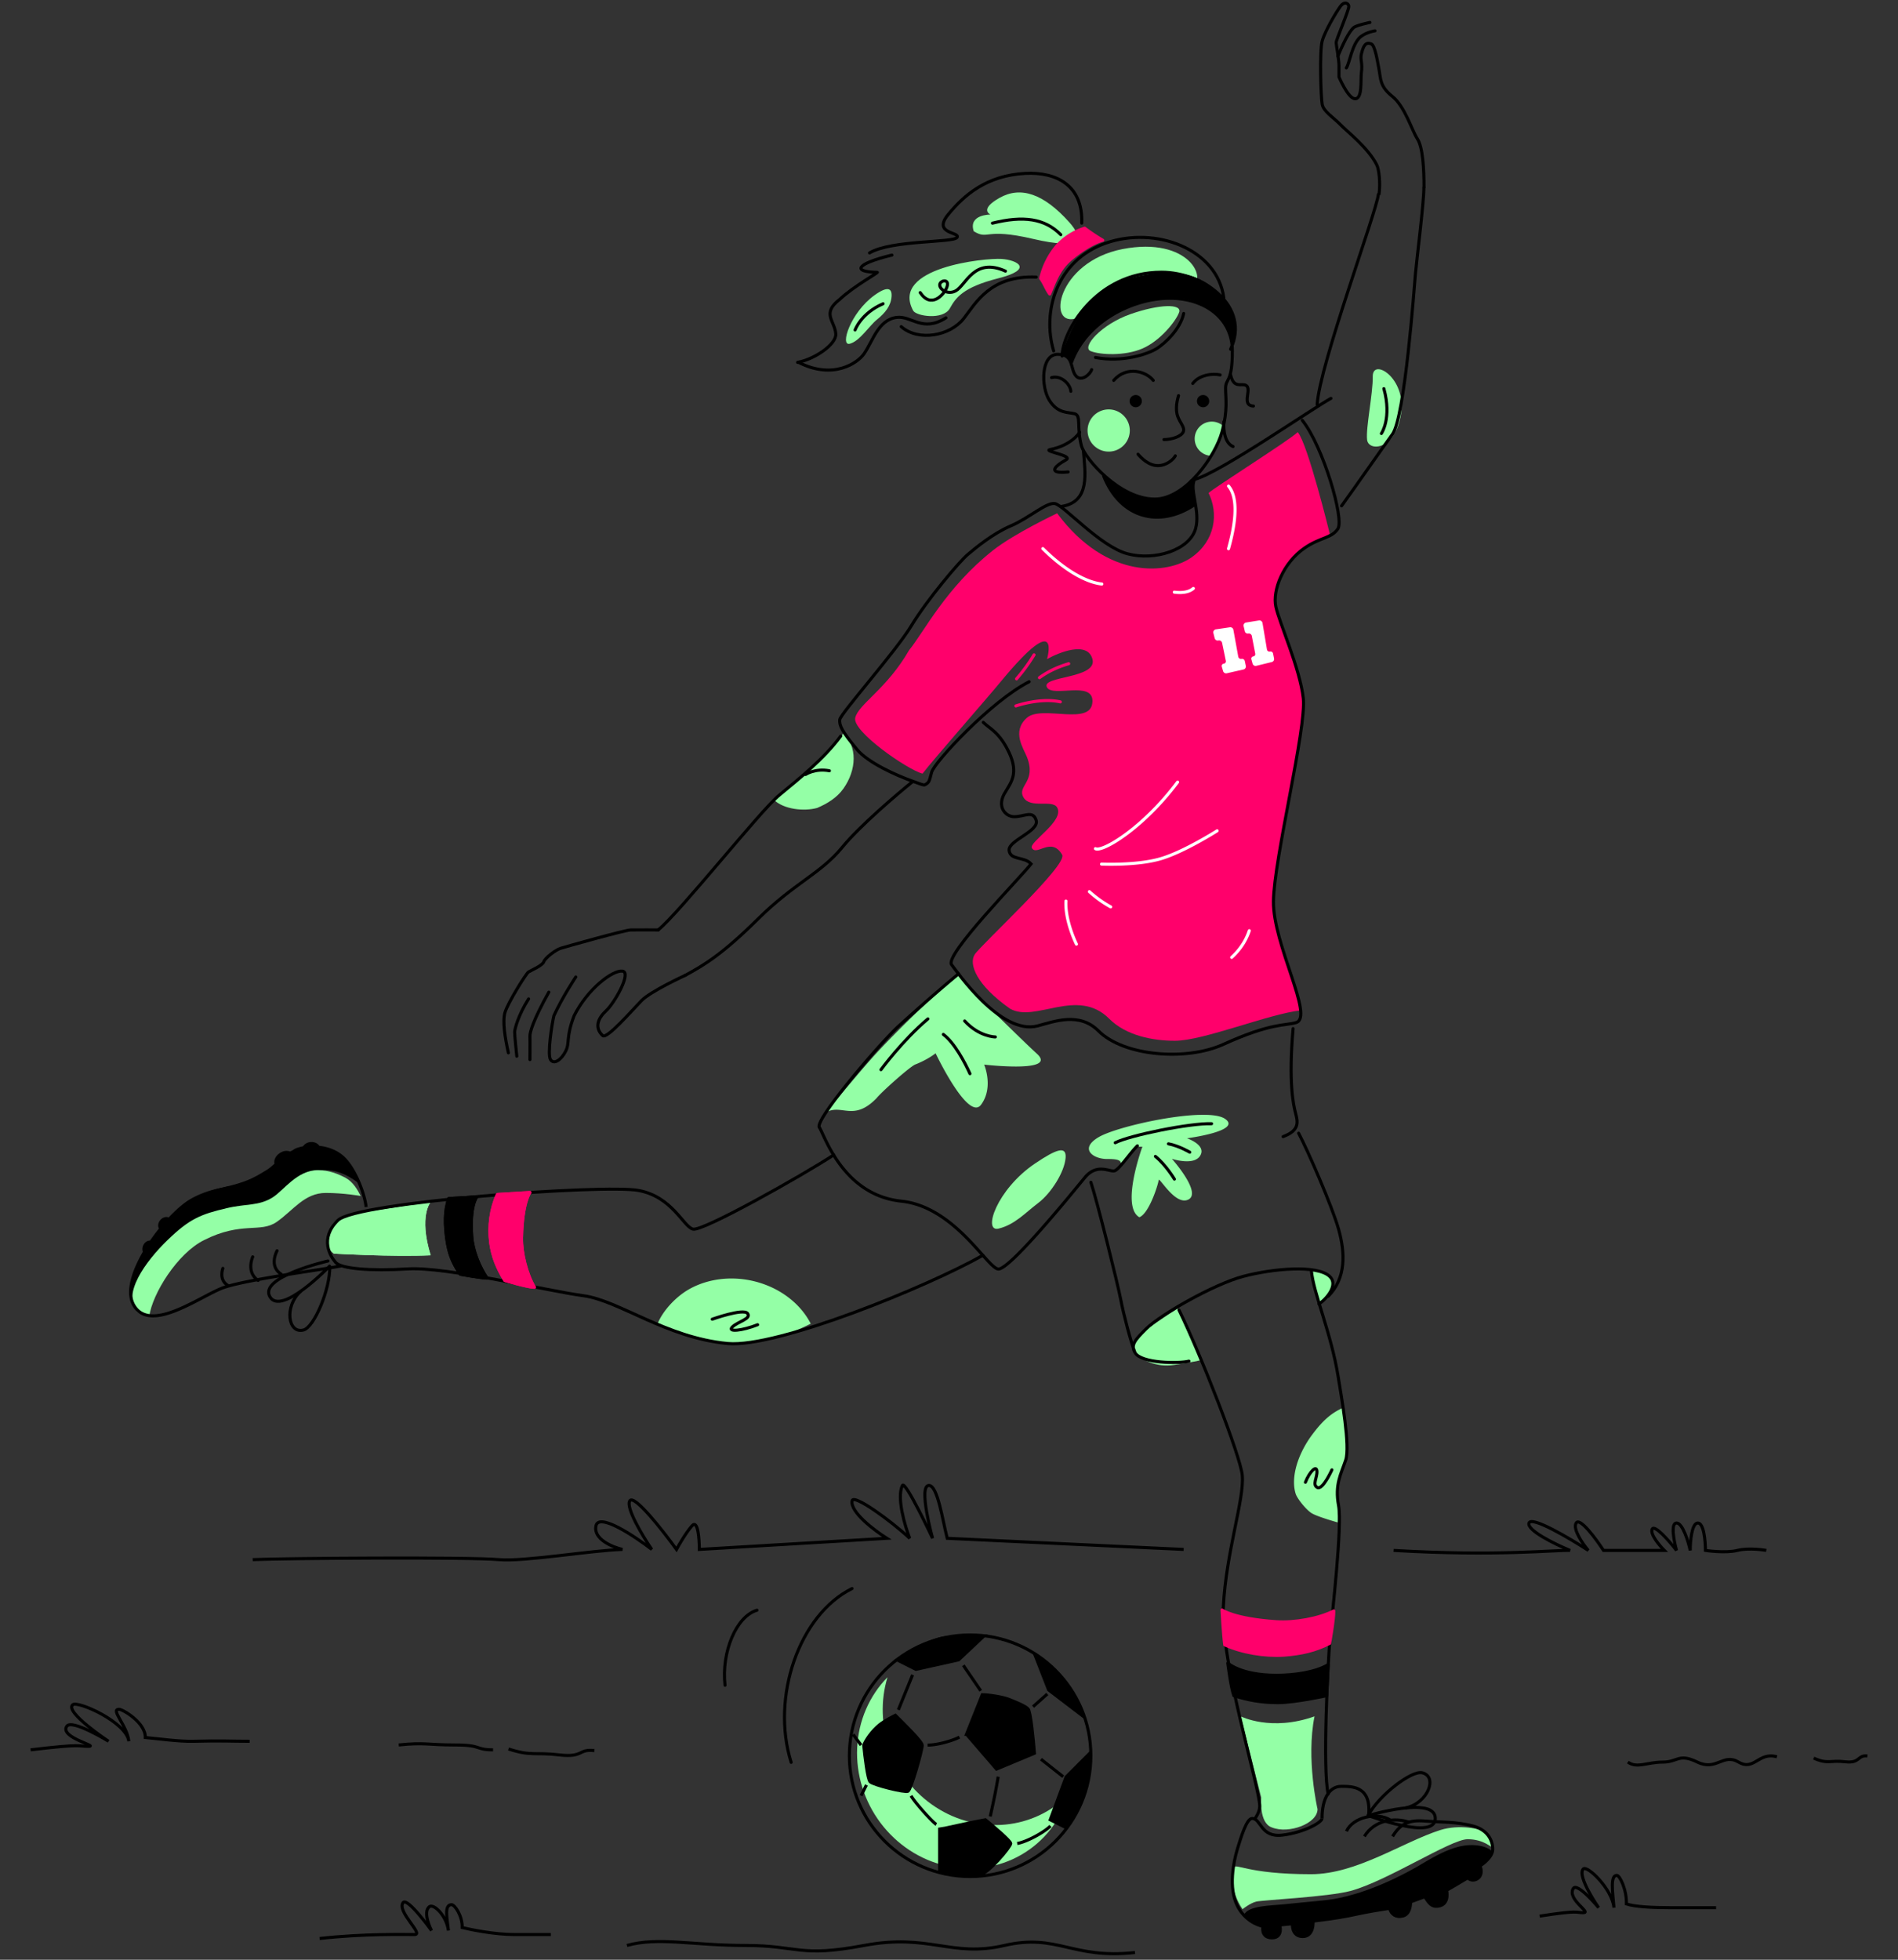 <svg xmlns="http://www.w3.org/2000/svg" width="620" height="640" fill="none"><rect width="100%" height="100%" fill="#333333" stroke="none"/><path fill="#94FFA6" d="M140.687 409.957c-12.494.575-31.62-.553-31.62-.553-1.537-1.055-3.534-3.89-.887-8.6 1.711-3.681 5.535-4.104 5.535-4.104l26.972-4.135s-3.975 4.472 0 17.392Z"/><path fill="#000" d="M421.937 622.138c-8.944 0-14.41 2.484-15.404 3.478l2.485 2.484 3.478.994c-.166 1.325.199 3.975 2.982 3.975 2.782 0 2.815-2.981 2.484-4.472h3.975c.497 1.325 1.988 3.975 3.976 3.975 1.987 0 2.816-3.312 2.981-4.969l24.846-4.472c.331.994 1.59 2.982 3.975 2.982s2.981-3.313 2.981-4.969l4.473-1.491c.993 1.159 3.478 3.279 5.466 2.484 1.987-.795 2.153-3.644 1.987-4.969l6.46-3.975c.497.331 1.888.894 3.478.497 1.591-.398 1.326-3.147.994-4.472 1.325-.994 3.876-3.18 3.479-3.975-.497-.994-4.97-2.485-9.442-1.988-4.472.497-24.348 12.423-29.317 13.913-4.969 1.491-17.392 4.97-26.337 4.97Z"/><path fill="#94FFA6" d="M429.403 560.515c-2.807 13.936.985 30.312.985 30.312-.002 4.713-9.425 8.205-14.911 5.969-4.261-1.392-3.492-9.741-3.492-9.741l-6.689-26.54s9.911 5.068 24.107 0ZM352.02 103.828c9.788-3.556 30.347-6.312 36.775-9.41 6.428-3.095-.4-17.254-22.06-13.084-21.66 4.17-25.107 26.255-14.715 22.494Z"/><path fill="#000" d="M366.781 91.437c-9.442 2.485-16.398 12.92-19.877 24.349l2.982 1.987c.994-1.987 8.447-17.888 29.317-20.373 16.697-1.988 22.527 9.441 23.355 15.404.994-2.981 2.982-7.95-2.484-14.907-9.79-12.46-23.852-8.945-33.293-6.46Z"/><path fill="#94FFA6" d="M285.652 96.418c-7.839 5.65-11.378 16.702-8.072 15.842 3.305-.86 6.222-5.733 8.913-7.913 2.691-2.181 4.52-4.459 4.739-7.484.205-2.693-1.201-3.599-5.58-.445Zm12.642 5.029c.981 1.812 9.732 3.164 11.966-.705 1.9-3.39 4.109-6.886 15.82-9.846 11.71-2.96 6.341-5.98 1.06-6.332-5.281-.35-36.455 2.773-28.846 16.883Zm150.131 21.455c.066 5.739-2.301 16.778-1.852 20.712.448 3.933 9.25 3.52 11.071-8.384 1.82-11.903-9.282-18.42-9.219-12.328Z"/><path stroke="#000" stroke-linecap="round" stroke-linejoin="round" d="M452.058 126.924c2.673 9.666-.814 14.653-.814 14.653"/><path fill="#94FFA6" d="M140.687 409.957c-12.494.575-31.62-.553-31.62-.553-1.537-1.055-3.534-3.89-.887-8.6 1.711-3.681 5.535-4.104 5.535-4.104l26.972-4.135s-3.975 4.472 0 17.392Zm208.58-337.4c-8.413-9.378-15.879-11.802-22.735-7.953-6.856 3.85-2.981 5.466-2.981 5.466s-7.323-.086-5.466 5.466c4.969 2.982 3.352-1.276 19.379 2.485s16.492-.23 11.803-5.464Zm-73.915 167.11h.258c2.113 1.973 3.261 4.845 3.245 8.112-.017 3.267-1.198 6.719-3.336 9.752-2.139 3.032-5.356 4.955-8.616 6.334-4.305 1.154-10.955.495-14.223-2.773 4.286-3.561 6.274-5.178 10.177-7.947 3.8-4.879 8.52-8.66 12.495-13.478Z"/><path stroke="#000" d="M204.789 635.341c10.274-2.875 21.339 0 38.726 0s17.387 4.025 38.726 0c21.338-4.025 28.451 4.025 45.838 0 17.388-4.025 22.13 4.601 42.678 2.3m160.999-62.178c3.014 2.156 6.261 0 11.363 0 5.101 0 5.101-3.019 11.362 0s8.348-3.019 13.45 0c5.102 3.019 6.493-3.451 12.522-1.725"/><path fill="#000" d="M117.334 386.602s-4.969-4.472-10.932-4.472c-6.957 0-10.605 5.697-15.992 9.452-5.386 3.754-11.352-.286-23.76 5.952-8.805 4.413-16.85 17.533-17.892 24.845 0 0-5.33 1.211-5.962.498-.497-4.97 5.125-17.291 12.423-24.349s9.94-8.944 18.386-10.932c6.37-1.499 8.904-2.657 13.417-5.466 3.663-2.241 6.46-7.454 13.417-7.454 3.478 0 9.441 0 11.926 3.479 2.426 1.274 3.975 6.459 4.969 8.447Z"/><path fill="#94FFA6" d="M435.355 418.901c-.397-3.578-4.803-4.141-6.957-3.975l2.485 10.932c1.656-.828 4.87-3.379 4.472-6.957Zm-63.108 17.392c1.59-1.988 8.945-6.791 12.423-8.944l7.453 16.895c-.662.165-3.279.695-8.447 1.49-6.46.994-10.435-1.987-12.423-2.981-1.987-.994-.993-3.975.994-6.46Z"/><path fill="#FF006B" d="M434.36 174.256c-3.298 3.865-13.191 3.312-18.139 20.428 2.199 12.699 7.145 22.085 8.933 28.378 1.51 15.24-4.643 41.896-6.734 52.784-2.761 14.404-3.848 18.22-1.1 29.263 2.749 8.281 7.039 22.045 7.695 24.845-10.443 1.104-31.879 9.938-41.223 9.938-7.146 0-15.94-1.656-21.437-7.177-10.443-10.491-24.184 1.469-32.429-3.313-10.993-7.73-13.523-14.516-11.543-17.668 1.981-3.152 30.487-29.262 28.583-32.575-3.491-6.073-8.307.552-9.894-2.209-1.099-1.912 10.783-8.834 8.245-13.25-1.555-2.705-8.795.512-10.993-3.313-2.199-3.825 4.397-4.969 1.099-13.251-1.099-2.761-4.998-8.237 0-12.699 4.947-4.417 21.436 3.053 21.436-5.521 0-6.626-12.936-1.104-14.84-4.417-2.199-3.825 16.571-2.761 14.84-9.248-1.6-6-10.867-2.218-14.84 0 0 0 4.96-16.859-14.844 7.039-4.951 6.016-21.987 25.398-25.833 30.367-4.956-1.331-22.98-13.774-21.978-18.22 1.003-4.446 10.291-9.386 17.59-22.085 4.945-6.073 12.092-20.526 27.482-32.672 6.86-5.415 20.881-12.05 20.881-12.05 16.496 22.085 36.283 19.812 43.978 14.355 7.695-5.456 8.795-14.306 5.497-20.98 1.649-1.656 26.238-17.116 29.125-19.877 3.298 3.865 10.443 33.128 10.443 33.128Z"/><path fill="#94FFA6" d="M363.692 147.311a6.904 6.904 0 0 0 4.305-3.05 6.885 6.885 0 0 0-2.167-9.501 6.894 6.894 0 0 0-5.201-.882 6.893 6.893 0 0 0-5.192 8.25 6.893 6.893 0 0 0 8.255 5.183Zm36.286-7.793a51.46 51.46 0 0 1-4.623 9.321 5.585 5.585 0 0 1-4.518-8.04 5.595 5.595 0 0 1 4.233-3.053 5.592 5.592 0 0 1 4.908 1.772Z"/><path stroke="#000" stroke-linecap="round" stroke-linejoin="round" d="M260.902 118.356c11.296 5.757 19.253.17 21.301-2.758 2.921-4.183 4.663-11.156 10.673-11.934 4.916-.637 8.425 5.018 16.123.134"/><path stroke="#000" stroke-linecap="round" stroke-linejoin="round" d="M260.535 118.344c5.676-1.052 12.772-5.989 12.486-9.333-.378-4.388-4.742-6.605 1.318-11.277 4.573-4.326 13.157-8.986 12.188-8.798 0 0-7.309-.018-4.723-2.165 2.135-1.778 9.549-3.458 9.549-3.458M288.47 99.2c-7.233 3.091-9.146 8.57-9.146 8.57m4.713-25.175c7.223-4.267 27.484-3.265 28.602-5.062 1.118-1.797-8.123-1.085-2.945-7.428 5.178-6.342 12.548-12.804 25.2-13.477 10.451-.556 18.919 4.134 18.461 16.235M300.59 95.555c3.534 5.301 7.606.8 8.594-1.472.987-2.273-.496-2.734-1.557-2.085-2.127 1.294 1.245 4.736 4.52 3.01 3.414-1.791 5.946-11.123 16.295-6.47"/><path stroke="#000" stroke-linecap="round" stroke-linejoin="round" d="M324.182 72.876c10.118-2.508 17.122-1.542 22.33 3.77m-52.129 30.018c5.641 4.955 15.948 3.063 20.43-2.645 3.945-5.026 8.601-14.126 23.671-13.53m5.027 32.828c3.251-.869 6.183 2.314 6.283 4.461m52.202-5.347c.862 3.847 2.717 3.108 4.23 3.223 3.727.282-1.349 6.697 3.221 6.959m-9.672 5.165c-.008.106-.5 6.603 3.016 8.056m-50.117-4.635s-2.529 4.228-9.743 5.634c-2.178.556 7.817 1.95 5.298 3.335-4.146 2.295-5.932 4.627.681 3.955"/><path fill="#FF006B" stroke="#FF006B" stroke-linecap="round" stroke-linejoin="round" d="M360.22 78.457s-4.048.928-10.166 5.972c-4.312 3.56-5.51 7.71-7.162 11.566-1.017-1.307-1.797-3.51-2.953-5.067A25.057 25.057 0 0 1 345.2 80.34c2.429-2.7 5.578-4.71 9.113-5.82a64.955 64.955 0 0 0 5.907 3.937Z"/><path fill="#94FFA6" d="M428.662 468.5c3.113-4.169 5.869-6.848 9.785-8.621l1.239 9.426c1.105 9.225-1.239 7.735-2.87 16.679.422 1.284.97 9.357.172 11.2 0 0-6.314-1.735-8.445-2.962-1.706-.982-4.765-4.708-5.296-6.375-.532-1.666-.674-3.636-.42-5.797.254-2.16.9-4.469 1.902-6.794a33.514 33.514 0 0 1 3.933-6.756ZM321.477 347.674s3.193 7.403-.991 13.087c-4.185 5.683-14.865-16.782-14.865-16.782s-2.457 2.029-6.731 3.693c-2.092 1.02-11.157 9.164-12.561 10.981-7.548 7.75-11.329 1.759-16.443 4.594 7.995-9.699 13.821-16.579 17.39-20.373 12.983-13.798 22.542-21.494 26.16-25.017l2.683 4.099 3.908 4.336c2.641 2.126 11.879 11.542 18.729 17.876 6.85 6.334-17.279 3.506-17.279 3.506Zm-56.59 84.585c-8.246 4.157-21.293 8.937-33.049 5.362-4.182-1.084-13.645-2.973-16.971-5.485 1.749-4.15 5.843-8.582 10.088-11.022 4.246-2.44 9.338-3.686 14.618-3.577 5.281.11 10.509 1.569 15.007 4.191 4.499 2.622 8.063 6.285 10.232 10.516l.075.015Zm122.843-60.518s6.336 2.107 4.385 5.571c-1.95 3.464-8.867 1.259-9.289 1.139.456.522 9.714 11.057 5.396 13.274-4.318 2.216-9.606-7.663-9.743-6.302-.137 1.36-3.107 10.904-6.304 12.097-6.173-3.537.996-23.035.996-23.035l-2.436.026a78.401 78.401 0 0 0-4.405 6.253c-.207-1.382.099-2.301-4.582-2.259-4.68.043-9.396-3.359-2.77-7.19 6.625-3.831 35.285-9.933 41.161-5.947 5.876 3.986-12.409 6.373-12.409 6.373Z"/><path stroke="#000" stroke-linecap="round" d="M422.403 335.917c-1.564 17.763.125 24.977.803 27.609.678 2.633 1.569 5.601-4.07 7.665m5.066-1.113c2.869 5.353 10.924 23.76 13.071 31.388 2.147 7.628 2.522 15.944-3.441 21.907m-48.696 4.468c7.23 14.754 20.044 47.674 20.657 53.896.765 7.777-5.323 25.159-6.188 43.218-.865 18.058 11.897 58.822 11.897 64.883 0 1.988-1.49 3.975-1.49 3.975m18.354-178.887c.688 7.481 6.46 20.374 8.75 34.602 1.115 6.926 4.001 22.794 2.463 27.328-1.539 4.534-3.604 8.024-2.333 14.76 1.272 6.736-2.101 35.599-2.785 43.358-.683 7.758-2.484 42.904-.598 50.889m.912-455.764c-5.8 3.107-36.302 24.306-44.552 26.473-1.78 3.22 1.979 10.292.322 16.109-1.989 6.986-13.442 10.543-22.246 8.169-8.969-2.418-20.735-15.838-23.709-16.391-2.744-.51-8.497 4.76-14.358 7.258-5.861 2.499-11.368 7.071-14.103 9.363-2.734 2.291-13.271 14.747-18.391 23.219-5.12 8.471-23.259 28.819-23.428 30.733-.168 1.915.702 3.8 5.7 9.787 3.564 4.267 12.838 8.451 18.234 10.346m0 0c2.174.763 3.477 1.368 3.895 1.127 1.455-.836 1.352-.966 2.207-4.146.856-3.18 19.306-23.139 31.839-29.511m-37.941 32.53c-5.286 4.244-17.538 14.698-23.113 21.538-6.969 8.55-15.77 11.754-27.5 23.382-11.73 11.627-17.679 15.106-23.737 18.41m206.377-186.447c.784-12.833 19.434-63.044 19.984-68.552m14.868-2.2c0 4.958-2.373 23.78-2.753 28.087-.379 4.307-3.46 46.875-7.517 52.426-3.246 4.44-12.598 17.888-16.614 23.403m-12.836-27.949c6.844 8.56 13.757 32.228 11.635 35.418-2.123 3.189-5.651 2.688-10.9 6.301-7.02 4.832-10.519 13.86-9.373 19.146 1.147 5.286 7.87 20.148 8.969 29.891 1.1 9.743-9.544 52.182-9.749 66.271-.204 14.089 13.423 37.895 7.397 39.655-3.754 1.097-8.198.041-23.796 7.131-12.117 5.508-32.495 3.856-40.756-4.406-6.238-6.238-14.32-3.128-19.827-1.652-12.117 3.247-26.644-18.088-28.141-19.961-2.489-3.113 22.449-28.408 25.955-32.922-2.199-2.485-6.776-1.105-7.177-4.396-.401-3.291 10.031-6.256 8.812-9.914-1.102-3.304-3.81-1.101-7.16-1.101-2.754 0-6.058-3.305-2.754-8.261 1.652-2.862 4.284-5.925 1.102-12.668-3.183-6.743-6.284-7.77-8.438-9.889m-46.556 4.461c-5.368 7.365-13.914 14.209-20.121 19.329-6.206 5.121-32.373 38.161-39.443 43.929"/><path stroke="#000" stroke-linecap="round" d="M313.115 318.028a610.755 610.755 0 0 0-19.378 16.895c-6.466 5.884-27.726 30.882-26.095 33.241 1.631 2.359 7.613 22.108 26.741 24.104 17.402 1.816 28.019 21.649 31.65 22.162 3.632.512 24.315-24.991 28.31-29.84 3.996-4.85 8.17-1.787 9.723-2.228 1.553-.441 5.342-6.134 7.467-8.162"/><path stroke="#000" stroke-linecap="round" d="M356.346 386.105c1.942 5.683 8.79 33.23 9.75 38.275.959 5.045 3.264 13.702 4.66 17.379m0 0c-1.472-2.55.011-4.171 3.573-7.734 4.69-4.689 22.246-14.685 31.861-17.211 9.615-2.526 23.969-3.839 28.139 0 2.94 2.706-.85 7.249-3.478 9.044m-60.095 15.901c2.018 3.495 14.41 3.609 17.617 2.75"/><path stroke="#000" stroke-linecap="round" stroke-linejoin="round" d="M364.297 373.185c4.763-2.423 24.467-6.452 31.474-6.207M258.439 575.543c-6.683-21.22 2.597-48.242 19.894-56.763m-41.498 31.591c-1.228-10.854 3.676-22.545 10.447-24.509m130.135-148.204c3.402 2.725 6.219 7.42 6.219 7.42m-309.23 34.71c-3.06-1.906-1.61-5.568-1.61-5.568m11.523 3.943c-4.031-2.732-1.77-7.709-1.77-7.709m9.305 5.676c-4.177-2.668-1.354-7.664-1.354-7.664m291.19-34.919c3.407.639 6.957 2.738 6.957 2.738m-73.542-42.871c4.79 5.235 10.027 5.227 10.027 5.227m-54.201-86.92c-4.687-.894-7.778 1.201-7.778 1.201m39.959 79.82c-8.213 6.91-15.338 16.592-15.338 16.592m29.065 1.305c-1.611-3.577-5.062-10.129-8.692-12.824"/><path fill="#000" stroke="#000" stroke-linecap="round" stroke-linejoin="round" d="m389.145 157.03.861 7.95c-11.298 7.454-23.978 4.266-29.49-9.503 8.752 8.51 22.02 11.569 28.629 1.553Z"/><path stroke="#000" stroke-linecap="round" stroke-linejoin="round" d="M188.092 319.052s-4.406 6.609-7.16 12.668c-.551 2.203-2.225 12.55-1.101 14.319 1.124 1.77 3.544.051 4.956-2.754 1.411-2.804.001-4.406 2.755-11.565 4.406-8.813 12.59-14.938 15.755-14.582 3.165.355-2.559 10.412-5.291 12.929-2.732 2.518-3.855 5.508-1.188 8.08 1.18 1.603 9.722-8.294 12.753-11.385 3.032-3.091 14.32-8.262 14.32-8.262m-44.611 5.509c-5.095 9.134-6.231 13.101-6.172 14.417.058 1.316 0 7.613 0 7.613m-.437-19.827c-3.427 5.38-4.521 9.881-4.562 10.788-.041.906.707 7.938.707 7.938"/><path stroke="#000" stroke-linecap="round" stroke-linejoin="round" d="M166.063 343.836c-1.101-4.956-1.974-10.244-1.101-13.218.872-2.974 6.859-12.698 7.71-13.218.851-.52 4.544-2.081 4.957-3.305.413-1.223 3.835-3.886 5.508-4.406 1.672-.52 20.984-5.957 22.905-5.996 1.92-.039 9.038-.001 9.038-.001"/><path stroke="#000" d="M450.454 63.61c.545-3.878 0-8.31-.715-9.743-2.795-5.596-9.602-10.826-11.888-13.18-2.286-2.354-5.487-4.237-5.944-6.59-.457-2.354-.915-17.417 0-20.712.914-3.296 4.571-9.415 5.944-11.298 1.372-1.883 2.744-.941 2.744 0 0 1.412-4.115 10.827-4.115 11.768 0 .942.914 5.65.914 7.532v3.766s2.835 6.684 5.03 7.06c2.743.472 1.956-6.096 2.286-8.472.457-3.295-.457-4.237 0-6.12.665-2.74 1.372-3.965 3.201-3.295 1.284.47 2.086 5.93 2.543 8.283.633 3.264.245 5.57 4.36 8.865s6.346 11.028 8.175 13.852c1.829 2.825 2.18 9.974 2.18 16.068"/><path stroke="#000" stroke-linecap="round" stroke-linejoin="round" d="M371.75 148.339c1.059 1.241 3.495 3.721 6.46 3.721 2.964 0 5.187-2.126 5.716-3.189m-3.706-5.316c2.647 0 5.824-1.063 6.353-2.658.529-1.594-1.588-3.189-2.118-5.847-.519-2.606.388-5.316.53-5.847"/><path stroke="#000" stroke-linecap="round" stroke-linejoin="round" d="M349.958 118.486c4.984-13.872 20.486-21.086 32.114-21.086 11.627 0 20.486 6.659 20.486 17.202 0 10.543-2.215 8.878-2.215 12.207 0 3.329.79 6.929-1.139 14.142-2.153 8.053-12.021 22.041-21.988 22.041-11.628 0-22.902-13.452-23.936-17.317-1.661-6.212 0-9.948-2.215-10.543-2.215-.594-5.537 0-8.305-4.439-2.769-4.439-2.769-14.981 2.768-14.981s3.877 4.993 6.091 7.213c1.662 1.665 4.43-.555 4.984-2.22"/><path stroke="#000" stroke-linecap="round" stroke-linejoin="round" d="M389.639 125.228c2.104-2.788 6.313-3.345 8.944-2.788m-21.864 1.793c-2.154-2.84-8.613-4.969-12.92 0m-5.963-7.488c8.868 1.725 17.182-1.15 19.953-2.875 2.771-1.725 7.759-6.325 8.868-11.5"/><path stroke="#000" stroke-linecap="round" stroke-linejoin="round" d="M346.942 116.283c0-7.826 11.007-27.39 32.469-27.39 13.758 0 29.168 11.179 22.564 25.154m-57.784.559c-3.853-12.857.924-29.565 17.061-35.217 15.959-5.59 36.321 1.678 38.522 17.888"/><path fill="#000" stroke="#000" stroke-linecap="round" stroke-linejoin="round" d="M392.999 129.5a1.507 1.507 0 0 1 1.061.44 1.496 1.496 0 0 1 .325 1.635 1.5 1.5 0 0 1-2.448.486 1.5 1.5 0 0 1 1.062-2.561Zm-22 0a1.507 1.507 0 0 1 1.061.44 1.496 1.496 0 0 1 .325 1.635 1.5 1.5 0 0 1-2.448.486 1.5 1.5 0 0 1 1.062-2.561Z"/><path stroke="#000" stroke-linecap="round" stroke-linejoin="round" d="M439.79 22.193c1.057-1.469 1.842-7.973 4.742-10.247 2.062-1.543 4.621-1.87 4.621-1.87m-12.118 8.262c2.798-6.697 4.341-8.644 5.193-9.363.853-.719 5.272-1.652 5.272-1.652"/><path stroke="#fff" stroke-linecap="round" stroke-linejoin="round" d="M357.836 277.153c2.193 1.249 15.53-6.612 26.833-21.735m-24.845 26.777s11.299.533 19.122-1.692c7.648-2.175 18.643-9.184 18.643-9.184m-41.739 19.876a36.854 36.854 0 0 0 6.956 4.969m39.532 16.492c2.722-2.492 4.679-5.456 5.758-8.72m-24.485-110.552c2.757.348 4.87-.065 6.215-1.215m11.475-12.972c2.839-10.096 2.843-17.047.01-20.452m-60.659 20.418c7.461 7.37 14.32 11.012 19.277 11.563m-11.728 103.542c-.326 6.595 3.434 14.065 3.434 14.065"/><path stroke="#FF006B" stroke-linecap="round" stroke-linejoin="round" d="M332.069 221.689a55.73 55.73 0 0 0 5.707-7.831m1.775 7.46c2.679-1.959 5.867-3.485 9.543-4.568m-2.737 12.465c-6.527-1.47-14.515 1.321-14.515 1.321"/><path stroke="#000" stroke-linecap="round" stroke-linejoin="round" d="M353.906 147.216c.551 7.16 2.343 16.685-7.16 18.175"/><path fill="#94FFA6" d="M333.582 605.742c-7.35 4.229-16.063 5.507-24.513 3.596-8.45-1.911-16.059-6.881-21.406-13.981-5.348-7.1-8.07-15.846-7.657-24.605.413-8.759 3.933-16.933 9.901-22.996-2.333 7.669-2.043 16.026.824 23.726 2.866 7.7 8.143 14.292 14.979 18.716 6.835 4.423 14.832 6.419 22.7 5.666 7.868-.754 15.15-4.212 20.671-9.818-2.539 8.4-8.059 15.414-15.499 19.696Z"/><path stroke="#000" d="m281.29 586.408 1.738-3.474m19.974-13.025c3.473 0 8.436-1.563 10.421-2.605m-34.735-.869 2.605 3.474m16.815-22.935-4.659 11.428m21.225-14.545 5.694 8.312m17.085 5.194 4.659-4.155m-2.072 21.298 7.249 5.714m-23.814 12.987a462.98 462.98 0 0 0 1.553-7.272c.371-1.9.716-3.805 1.036-5.715m6.212 21.818c3.106-.519 8.801-3.636 10.871-5.714m-45.556-9.87c1.553 2.597 7.247 8.831 8.283 9.351"/><path fill="#000" d="m315.711 566.372 5.162-12.925c2.065 0 6.71.724 8.775 1.551 2.581 1.034 5.161 2.068 6.194 3.102.826.828 1.72 9.996 2.065 14.477l-12.389 5.17-9.807-11.375Zm-28.389-3.102c-2.581 2.068-4.646 5.171-5.162 6.722.344 3.619 1.239 11.063 2.065 11.891 1.032 1.034 11.356 3.619 12.388 3.102 1.032-.517 4.645-13.442 4.645-14.993 0-1.241-5.849-6.894-8.774-9.824-1.033.517-3.55 1.811-5.162 3.102Zm19.614 47.565v-13.442c.413 0 9.98-2.24 14.969-3.102 2.753 2.24 8.259 6.928 8.259 7.755 0 1.034-7.226 9.823-10.323 10.34-2.46.411-10.043-1.013-12.845-1.54l-.06-.011Zm-7.742-65.66L293 542.073c2.753-1.723 9.291-5.48 13.42-6.721 4.13-1.241 11.528-1.034 14.969-1.034l-8.259 7.755-13.936 3.102Zm49.036 51.701-5.162-2.585 5.162-13.959 7.742-7.755c-.344 3.446-1.342 11.27-2.58 14.993-1.239 3.722-3.958 7.755-5.162 9.306Zm-5.678-44.98-4.645-11.891c2.58 2.241 8.258 7.342 10.323 9.823 2.065 2.482 4.301 7.928 5.162 10.34l-10.84-8.272Z"/><path stroke="#000" d="m315.711 566.372 5.162-12.925c2.065 0 6.71.724 8.775 1.551 2.581 1.034 5.161 2.068 6.194 3.102.826.828 1.72 9.996 2.065 14.477l-12.389 5.17-9.807-11.375Zm-28.389-3.102c-2.581 2.068-4.646 5.171-5.162 6.722.344 3.619 1.239 11.063 2.065 11.891 1.032 1.034 11.356 3.619 12.388 3.102 1.032-.517 4.645-13.442 4.645-14.993 0-1.241-5.849-6.894-8.774-9.824-1.033.517-3.55 1.811-5.162 3.102Zm19.614 47.565v-13.442c.413 0 9.98-2.24 14.969-3.102 2.753 2.24 8.259 6.928 8.259 7.755 0 1.034-7.226 9.823-10.323 10.34-2.46.411-10.043-1.013-12.845-1.54l-.06-.011Zm-7.742-65.66L293 542.073c2.753-1.723 9.291-5.48 13.42-6.721 4.13-1.241 11.528-1.034 14.969-1.034l-8.259 7.755-13.936 3.102Zm49.036 51.701-5.162-2.585 5.162-13.959 7.742-7.755c-.344 3.446-1.342 11.27-2.58 14.993-1.239 3.722-3.958 7.755-5.162 9.306Zm-5.678-44.98-4.645-11.891c2.58 2.241 8.258 7.342 10.323 9.823 2.065 2.482 4.301 7.928 5.162 10.34l-10.84-8.272Z"/><path stroke="#000" d="M316.897 612.828c21.786 0 39.446-17.66 39.446-39.446 0-21.785-17.66-39.446-39.446-39.446-21.785 0-39.446 17.661-39.446 39.446 0 21.786 17.661 39.446 39.446 39.446Z"/><path fill="#fff" d="m411.255 202.625-3.176.509-1.037.167a.993.993 0 0 0-.664.428.99.99 0 0 0-.135.779l.388 1.64a.985.985 0 0 0 1.139.745.987.987 0 0 1 1.146.785l1.123 5.8a.752.752 0 0 1-.353.787.744.744 0 0 1-.289.097.74.74 0 0 0-.628.942l.395 1.423c.146.528.685.847 1.211.718l5.072-1.241a.986.986 0 0 0 .73-1.155l-.32-1.613a.822.822 0 0 0-.359-.535.843.843 0 0 0-.634-.116.835.835 0 0 1-.644-.123.839.839 0 0 1-.354-.552l-1.455-8.648a1.02 1.02 0 0 0-.406-.656 1.021 1.021 0 0 0-.75-.181Zm-9.499 2.232-3.451.508-1.131.167a.963.963 0 0 0-.384.144.99.99 0 0 0-.424 1.08l.422 1.667c.13.515.636.845 1.154.753l.109-.019a1.018 1.018 0 0 1 1.164.796l1.218 5.858a.762.762 0 0 1-.669.922.762.762 0 0 0-.559.34.766.766 0 0 0-.094.647l.431 1.454c.151.512.675.822 1.191.705l5.485-1.25a.987.987 0 0 0 .742-1.172l-.338-1.588a.9.9 0 0 0-1.064-.698.913.913 0 0 1-.687-.137.913.913 0 0 1-.383-.588l-1.591-8.763a1.011 1.011 0 0 0-1.141-.826Z"/><path fill="#94FFA6" d="M117.829 390.577s-5.466-.993-11.429-.993c-6.957 0-10.605 5.697-15.991 9.451-5.387 3.755-11.352-.286-23.762 5.952-8.804 4.413-16.848 17.533-17.89 24.846 0 0-3.34-.778-3.972-1.491-4.97-5.611 2.638-16.296 9.936-23.355 7.299-7.058 10.932-8.447 19.38-10.435 6.37-1.498 10.395-.669 14.907-3.478 3.664-2.241 7.95-8.944 14.907-8.944 3.479 0 6.519 1.237 8.945 2.512 2.426 1.274 3.975 3.948 4.969 5.935Zm220.304-10.629c-12.567 8.472-17.231 22.575-11.932 21.285 5.298-1.289 8.627-5.096 12.94-8.365 4.314-3.269 8.593-10.186 8.944-14.722.329-4.038-2.933-2.926-9.952 1.802Z"/><path fill="#000" d="M111.463 413.926a.504.504 0 0 0 .396-.389.512.512 0 0 0-.071-.376.518.518 0 0 0-.316-.215.512.512 0 0 0-.195-.002l.186.982Zm8.121-19.746.498-.045c-.185-2.023-1.054-5.134-2.362-8.202-1.308-3.065-3.087-6.161-5.133-8.113l-.345.362-.345.362c1.902 1.814 3.616 4.765 4.903 7.781 1.286 3.014 2.114 6.019 2.286 7.901l.498-.046Zm-7.342-15.998.345-.362c-2.576-2.457-5.881-3.443-8.854-3.678-2.964-.233-5.662.275-7.084.879l.195.46.196.46c1.249-.53 3.782-1.025 6.615-.802 2.825.223 5.883 1.155 8.242 3.405l.345-.362Zm-15.398-2.701-.195-.46c-.772.328-1.555 1.034-2.345 1.864-.797.837-1.674 1.881-2.6 2.923-1.883 2.117-4.035 4.297-6.593 5.383l.195.46.196.46c2.785-1.182 5.066-3.521 6.949-5.638.956-1.075 1.795-2.077 2.577-2.899.789-.828 1.448-1.393 2.012-1.633l-.196-.46Zm-11.538 10.17-.195-.46c-1.285.546-2.81.919-4.53 1.242-1.732.327-3.585.591-5.6.944-3.987.697-8.401 1.71-12.648 4.113l.247.435.246.435c4.095-2.317 8.373-3.306 12.328-3.998 1.957-.343 3.888-.621 5.613-.946 1.74-.328 3.349-.716 4.735-1.305l-.196-.46Zm-22.726 6.274-.247-.435c-4.271 2.417-10.342 8.811-14.69 15.703-2.18 3.454-3.947 7.066-4.84 10.404-.891 3.327-.935 6.465.457 8.895l.434-.249.433-.248c-1.2-2.096-1.22-4.921-.36-8.139.86-3.208 2.573-6.725 4.72-10.129 4.306-6.824 10.27-13.064 14.339-15.367l-.246-.435Zm-18.886 34.318-.434.249c1.386 2.421 3.467 3.507 5.893 3.703 2.392.193 5.115-.476 7.865-1.512 2.758-1.039 5.598-2.468 8.234-3.841 2.65-1.38 5.077-2.694 7.057-3.535l-.196-.46-.195-.461c-2.027.861-4.508 2.204-7.128 3.569-2.635 1.372-5.427 2.776-8.124 3.792-2.705 1.019-5.261 1.627-7.432 1.451-2.136-.172-3.902-1.099-5.107-3.203l-.433.248Zm28.419-5.396.196.46c1.552-.659 4.286-1.364 7.675-2.074 3.375-.708 7.36-1.412 11.388-2.078 8.037-1.328 16.278-2.505 20.091-3.229l-.093-.491-.093-.491c-3.803.722-11.985 1.889-20.07 3.225-4.031.666-8.032 1.373-11.43 2.085-3.382.709-6.206 1.43-7.86 2.132l.196.461Z"/><path stroke="#000" stroke-linecap="round" d="M272.369 377.161c-10.302 6.735-42.841 25.069-46.004 24.244-3.164-.824-6.712-10.565-17.792-12.633-11.08-2.067-92.102 3.742-98.197 9.756-6.096 6.014-2.467 11.772-.702 13.783 1.765 2.011 11.142 2.837 23.636 2.081 12.494-.756 45.485 7.183 57.224 8.751 11.74 1.568 27.012 13.732 47.17 15.617 16.126 1.507 65.511-18.657 83.362-28.803"/><path fill="#000" stroke="#000" stroke-linecap="round" stroke-linejoin="round" d="M155.746 390.897s-2.412 2.76-1.641 13.033c.332 4.417 2.405 9.702 4.977 13.476-2.021-.058-8.712-1.274-8.712-1.274-2.572-3.777-3.764-6.774-4.407-11.408-.643-4.633-.814-9.206.638-13.313l9.145-.514Z"/><path fill="#FF006B" stroke="#FF006B" stroke-linecap="round" stroke-linejoin="round" d="M173.089 389.436s-2.493 3.167-2.719 14.833c-.097 5.015 1.636 11.86 4.191 16.129-2.324-.051-9.653-2.24-9.653-2.24-2.555-4.273-3.962-7.679-4.626-12.361-.678-5.427.091-11.031 2.21-15.709 3.348-.207 10.597-.652 10.597-.652Z"/><path fill="#000" stroke="#000" stroke-linecap="round" stroke-linejoin="round" d="M155.746 390.897s-2.412 2.76-1.641 13.033c.332 4.417 2.405 9.702 4.977 13.476-2.021-.058-8.712-1.274-8.712-1.274-2.572-3.777-3.764-6.774-4.407-11.408-.643-4.633-.814-9.206.638-13.313l9.145-.514Z"/><path fill="#FF006B" stroke="#FF006B" stroke-linecap="round" stroke-linejoin="round" d="M173.089 389.436s-2.493 3.167-2.719 14.833c-.097 5.015 1.636 11.86 4.191 16.129-2.324-.051-9.653-2.24-9.653-2.24-2.555-4.273-3.962-7.679-4.626-12.361-.678-5.427.091-11.031 2.21-15.709 3.348-.207 10.597-.652 10.597-.652Z"/><path fill="#000" stroke="#000" stroke-linecap="round" stroke-linejoin="round" d="M401.061 543.126s4.304 3.978 15.908 3.978c5.466 0 12.647-.906 16.895-3.479l-.497 10.147s-10.435 2.276-15.901 2.276c-5.466 0-9.795-.826-14.417-2.278-.994-2.693-1.988-10.644-1.988-10.644Z"/><path fill="#FF006B" stroke="#FF006B" stroke-linecap="round" stroke-linejoin="round" d="M399.188 525.792s3.915 2.868 17.723 3.82c5.936.41 13.91-1.033 18.782-3.516.098 2.491-1.364 10.594-1.364 10.594-4.876 2.482-9.431 3.416-14.921 3.843-6.37.398-13.661-.807-19.336-3.366-.475-3.606-.884-11.375-.884-11.375Z"/><path stroke="#000" stroke-linecap="round" stroke-linejoin="round" d="M107.647 413.51s-15.648 16.282-19.438 10.049c-3.962-6.5 18.92-11.752 18.92-11.752"/><path stroke="#000" stroke-linecap="round" stroke-linejoin="round" d="M107.728 413.613c.131 7.472-5.132 19.856-8.585 20.734-5.095 1.334-6.353-7.72-.99-12.569m348.833 171.134s21.635-6.473 21.867.818c.25 7.608-21.865-.817-21.865-.817"/><path stroke="#000" stroke-linecap="round" stroke-linejoin="round" d="M446.966 592.783c3.564-6.569 14.239-14.759 17.678-13.824 5.091 1.346 1.731 9.847-5.324 11.429M247.485 432.621c-5.016 1.989-10.065 2.498-8.25.724 1.814-1.773 6.299-2.648 4.959-4.408-1.34-1.76-11.53 1.88-11.53 1.88m193.762 53.248c1.353-3.439 3.62-5.711 3.768-3.628.147 2.083-1.61 4.438.138 5.344 1.747.905 4.741-5.76 4.741-5.76"/><path fill="#94FFA6" d="M369.246 102.601c-9.5 3.331-16.074 10.822-12.964 12.065 3.11 1.242 11.167 1.656 16.96-.867 5.794-2.524 10.915-8.948 11.927-11.8 1.013-2.85-6.423-2.73-15.923.602Zm33.644 507.482c-.496 1.987-.992 7.453 2.983 13.416 0 0 2.485-1.987 4.472-2.484 1.988-.497 23.545-1.532 30.809-3.479 11.925-3.195 32.796-16.894 38.25-16.894 5.454 0 7.95 2.981 7.95 2.484 0-.497-1.314-3.846-2.307-4.84-.994-.994-8.418-2.602-14.588-.626-12.41 3.975-27.306 14.41-42.225 14.41-21.367 0-24.847-3.975-25.344-1.987Z"/><path stroke="#000" d="M431.852 593.86c0-6.708 2.516-10.482 6.29-10.482 3.773 0 10.062 0 8.88 9.897m-7.204 4.778c2.096-4.612 10.033-6.452 14.461-3.619m-8.592 5.296c3.354-5.451 10.063-6.289 14.675-4.612"/><path fill="#E64A4A" d="M453.919 623.208c-.112-.419-.269-1.257-.269-1.677l.269 1.677Z"/><path stroke="#000" d="M454.909 599.73c2.516-4.193 5.451-5.451 10.482-5.032 5.031.42 10.298.141 15.932 1.677 4.611 1.258 6.289 4.612 6.289 7.547 0 2.348-2.795 4.612-4.193 5.451.559.978.838 3.186-.839 4.192-2.096 1.258-3.773-.419-4.612-2.515m1.678 2.096c-2.097 1.258-6.457 3.857-7.128 4.193.419 1.677.252 4.36-2.096 5.031-2.935.838-3.774-1.258-5.031-2.935l-4.612 1.677c0 1.677-.42 4.05-2.516 4.612-2.096.562-3.781-.419-4.343-2.516m0 0c-.112-.419-.269-1.257-.269-1.677l.269 1.677Zm0 0c-8.235 1.258-9.493 1.677-13.685 2.516-3.354.671-8.944 1.397-11.32 1.677.139 1.677-.336 5.031-3.354 5.031-3.019 0-3.494-2.795-3.354-4.192l-4.193.419c.419 1.397.503 4.192-2.516 4.192s-3.214-2.515-2.935-3.773c-1.817-.279-6.037-2.012-8.385-6.708-2.935-5.87-1.258-14.255 0-18.448 1.257-4.192 3.1-10.062 4.829-10.062 2.981 0 2.718 6.289 9.845 5.45 7.128-.838 12.997-4.192 12.997-5.45"/><path stroke="#000" d="M406.695 625.724c1.258-2.935 8.386-2.869 12.997-3.354 7.966-.839 12.998-1.187 15.932-1.677 5.032-.838 14.675-3.354 27.253-10.481 3.773-2.138 10.481-6.709 16.77-7.129 3.765-.251 6.708.838 7.547 2.097"/><path fill="#000" d="M94.138 380.696c1.542-1.071 2.158-2.853 1.375-3.98-.783-1.127-2.667-1.173-4.21-.103-1.541 1.071-2.157 2.853-1.374 3.98.783 1.127 2.667 1.173 4.21.103ZM104.645 375.163c.122 1.367-1.118 2.594-2.768 2.741-1.651.146-3.087-.843-3.209-2.209-.12-1.367 1.118-2.594 2.769-2.741 1.65-.147 3.087.842 3.208 2.209ZM47.607 409.842c1.01.43 2.265-.246 2.802-1.51.536-1.263.152-2.635-.859-3.064-1.01-.429-2.264.247-2.8 1.51-.538 1.263-.153 2.635.857 3.064ZM52.24 401.585c.825.725 2.228.476 3.134-.555.905-1.032.97-2.455.145-3.179-.825-.725-2.228-.476-3.133.555-.906 1.032-.97 2.455-.146 3.179Z"/><path stroke="#000" d="M82.549 509.339c9.561-.454 70.34-.908 80.499 0 8.127.726 30.14-3.03 40.299-3.333-3.287-.757-9.622-3.36-8.665-7.719.956-4.359 12.549 3.33 18.226 7.719-2.988-4.389-8.605-13.713-7.171-15.892 1.434-2.18 10.757 9.687 15.239 15.892.896-1.665 3.167-5.539 5.079-7.719 1.912-2.179 2.39 4.238 2.39 7.719l61.254-3.632c-4.084-2.573-12.072-8.628-11.355-12.26.466-2.359 12.849 6.66 18.824 12.26-1.593-4.087-4.302-13.259-2.39-17.255.896-1.873 9.86 17.255 9.86 17.255s-4.78-17.255-1.195-17.255c2.869 0 4.482 11.503 5.976 17.255l77.239 3.632m68.572.32c33.79 1.988 52.673-.165 57.642 0-4.803-1.987-14.212-6.559-13.417-8.944.796-2.385 13.251 4.969 19.38 8.944-1.822-2.153-5.168-6.957-3.975-8.944 1.192-1.988 6.459 5.135 8.944 8.944h19.876c-1.656-1.656-4.77-5.366-3.975-6.956.795-1.591 5.632 3.975 7.951 6.956-.828-2.981-1.988-8.944 0-8.944 1.987 0 3.809 5.963 4.472 8.944 0-2.981.497-8.944 2.484-8.944 1.988 0 2.485 5.963 2.485 8.944 0 0 6.46.994 10.435 0 3.975-.993 9.441 0 9.441 0M104.412 633.069c14.485-1.624 27.936-1.299 31.04-1.299 3.104 0-5.854-7.484-3.794-10.396 1.38-1.949 9.312 9.097 9.312 9.097s-3.104-5.978-.69-7.797c1.38-1.04 5.519 2.815 6.208 7.797-.46-4.115-1.448-8.447 1.035-8.447 1.035 0 3.564 3.682 3.449 7.472 3.104.758 10.829 2.274 16.899 2.274h12.071m322.992-6.01c13.151-2.03 11.449-1.127 14.267-1.127 2.818 0-5.206-4.178-3.335-7.817 1.252-2.437 8.345 6.193 8.345 6.193s-7.202-10.379-5.01-12.653c1.253-1.299 9.394 6.426 10.02 12.653-.418-5.144-1.315-10.559.939-10.559.94 0 3.236 4.603 3.131 9.34 2.819.948 8.866 1.219 14.377 1.219h14.907M10 571.452c17.374-2.057 15.126-1.142 18.849-1.142 3.723 0-9.504-2.869-7.033-6.556 1.655-2.468 13.651 4.911 13.651 4.911s-14.577-9.655-11.681-11.958c1.654-1.317 17.473 5.649 18.3 11.958-.552-5.212-6.18-10.448-3.201-10.448 1.24 0 8.717 4.414 8.579 9.213 3.894.352 11.115 1.359 15.71 1.235 9.095-.246 12.176 0 18.381 0m48.697 1.202c8.558-.905 9.414 0 18.399 0 8.986 0 6.419 1.585 12.409 1.585m5.049-.283c7.525 2.443 8.476.991 16.566 1.936 8.091.946 6.095-2.022 11.488-1.392m398.296 2.438c4.605 2.101 5.264.615 10.288 1.202s3.904-2.278 7.254-1.887"/></svg>
